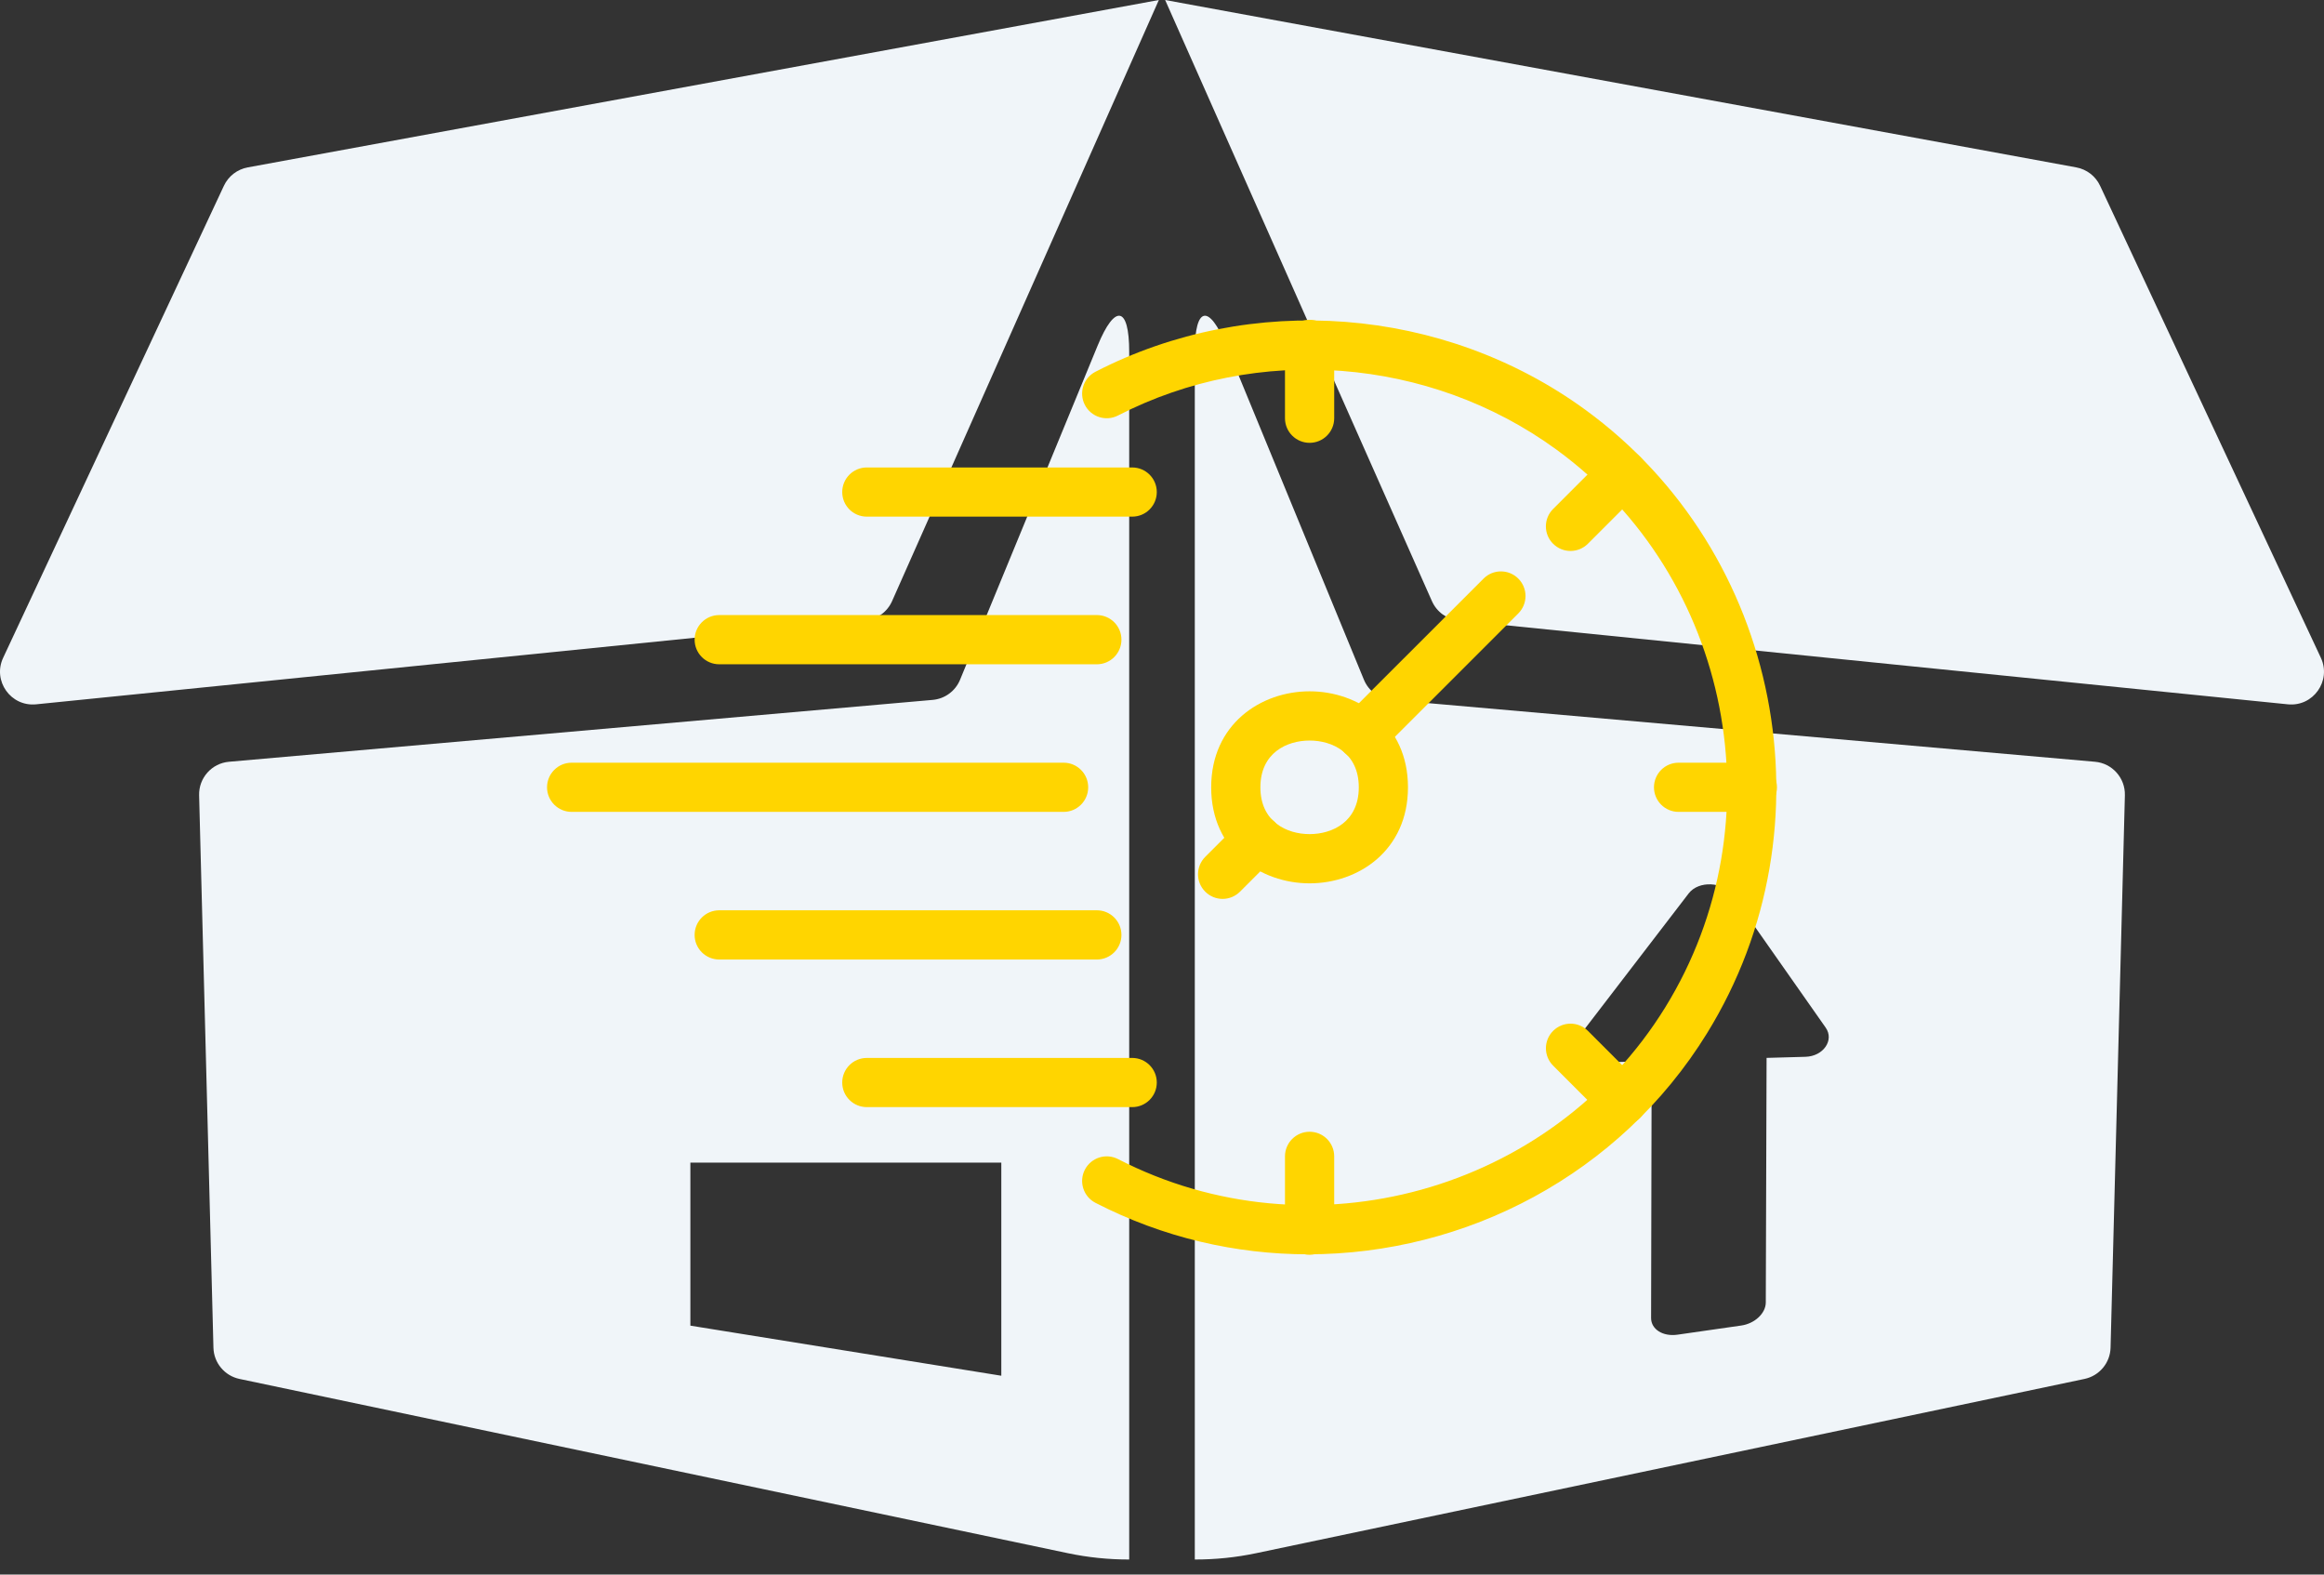 <svg width="62" height="42" viewBox="0 0 62 42" fill="none" xmlns="http://www.w3.org/2000/svg">
<rect x="0" y="0" width="62" height="42" fill="#333333" stroke="none"/>
<path d="M29.283 9.219L25.613 18.131C25.489 18.433 25.206 18.641 24.881 18.669L6.11 20.319C5.649 20.359 5.3 20.751 5.312 21.213L5.694 35.947C5.704 36.352 5.992 36.697 6.388 36.781L28.486 41.429C29.027 41.543 29.576 41.599 30.125 41.598L30.125 37.228V9.385C30.125 8.169 29.746 8.094 29.283 9.219ZM26.713 36.696L18.418 35.36V31.012H26.713V36.696ZM23.086 16.551L0.964 18.787C0.288 18.855 -0.204 18.161 0.084 17.546L5.974 4.954C6.094 4.698 6.331 4.516 6.609 4.465L30.916 0L23.798 16.036C23.67 16.323 23.399 16.52 23.086 16.551ZM55.89 20.319L37.119 18.669C36.794 18.641 36.511 18.433 36.387 18.131L32.717 9.219C32.254 8.094 31.875 8.169 31.875 9.385V37.228L31.875 41.598C32.424 41.599 32.974 41.543 33.514 41.429L55.612 36.781C56.009 36.697 56.296 36.352 56.306 35.947L56.688 21.213C56.7 20.751 56.35 20.359 55.89 20.319ZM48.165 28.189L47.129 28.218L47.108 34.742C47.107 35.03 46.815 35.305 46.452 35.357L44.753 35.601C44.364 35.657 44.047 35.458 44.048 35.156L44.063 28.303L42.878 28.336C42.301 28.352 41.936 27.889 42.23 27.507L45.05 23.832C45.317 23.483 45.973 23.516 46.23 23.883L48.706 27.411C48.94 27.745 48.644 28.176 48.165 28.189ZM61.036 18.787L38.914 16.551C38.601 16.52 38.33 16.323 38.202 16.036L31.084 0L55.391 4.465C55.669 4.516 55.906 4.698 56.026 4.954L61.916 17.545C62.204 18.161 61.712 18.855 61.036 18.787Z" fill="#F0F5F9"/>
<path d="M46.75 21.656H44.781C44.418 21.656 44.125 21.362 44.125 21C44.125 20.638 44.418 20.344 44.781 20.344H46.75C47.113 20.344 47.406 20.638 47.406 21C47.406 21.362 47.113 21.656 46.75 21.656Z" fill="#FFD500"/>
<path d="M34.896 33.457C32.973 33.457 31.03 33.014 29.225 32.084C28.903 31.918 28.776 31.522 28.942 31.2C29.108 30.878 29.505 30.751 29.826 30.917C34.974 33.569 41.386 31.792 44.425 26.871C47.471 21.936 46.196 15.4 41.522 11.992C38.136 9.524 33.545 9.168 29.826 11.083C29.505 11.249 29.108 11.123 28.942 10.8C28.776 10.478 28.902 10.082 29.225 9.916C33.381 7.774 38.51 8.173 42.295 10.931C47.52 14.74 48.946 22.044 45.541 27.56C43.211 31.336 39.103 33.457 34.896 33.457Z" fill="#FFD500"/>
<g clip-path="url(#clip0)">
<path d="M29.262 25.594H19.188C18.825 25.594 18.531 25.3 18.531 24.938C18.531 24.575 18.825 24.281 19.188 24.281H29.262C29.625 24.281 29.918 24.575 29.918 24.938C29.918 25.3 29.624 25.594 29.262 25.594Z" fill="#FFD500"/>
<path d="M29.262 17.719H19.188C18.825 17.719 18.531 17.425 18.531 17.062C18.531 16.7 18.825 16.406 19.188 16.406H29.262C29.625 16.406 29.918 16.7 29.918 17.062C29.918 17.425 29.624 17.719 29.262 17.719Z" fill="#FFD500"/>
<path d="M28.375 21.656H15.25C14.887 21.656 14.594 21.362 14.594 21C14.594 20.638 14.887 20.344 15.25 20.344H28.375C28.738 20.344 29.031 20.638 29.031 21C29.031 21.362 28.738 21.656 28.375 21.656Z" fill="#FFD500"/>
<path d="M34.938 23.562C33.633 23.562 32.312 22.682 32.312 21.001C32.312 19.32 33.633 18.44 34.938 18.44C36.242 18.44 37.562 19.32 37.562 21.001C37.562 22.682 36.242 23.562 34.938 23.562ZM34.938 19.753C34.332 19.753 33.625 20.08 33.625 21.001C33.625 21.922 34.332 22.249 34.938 22.249C35.543 22.249 36.25 21.922 36.25 21.001C36.25 20.08 35.543 19.753 34.938 19.753Z" fill="#FFD500"/>
<path d="M36.329 20.266C36.161 20.266 35.993 20.202 35.865 20.074C35.609 19.817 35.609 19.403 35.865 19.146L39.578 15.434C39.834 15.177 40.249 15.177 40.506 15.434C40.762 15.69 40.762 16.105 40.506 16.362L36.793 20.074C36.665 20.202 36.497 20.266 36.329 20.266Z" fill="#FFD500"/>
<path d="M32.617 23.977C32.449 23.977 32.281 23.912 32.153 23.784C31.897 23.528 31.897 23.113 32.153 22.856L33.081 21.928C33.338 21.671 33.753 21.671 34.009 21.928C34.266 22.184 34.266 22.599 34.009 22.856L33.081 23.784C32.953 23.912 32.785 23.977 32.617 23.977Z" fill="#FFD500"/>
<path d="M34.938 33.469C34.575 33.469 34.281 33.175 34.281 32.812V30.844C34.281 30.482 34.575 30.188 34.938 30.188C35.3 30.188 35.594 30.482 35.594 30.844V32.812C35.594 33.175 35.3 33.469 34.938 33.469Z" fill="#FFD500"/>
<path d="M43.291 30.01C43.123 30.01 42.955 29.946 42.827 29.818L41.435 28.425C41.178 28.169 41.178 27.753 41.435 27.497C41.691 27.241 42.106 27.241 42.363 27.497L43.755 28.89C44.011 29.146 44.011 29.562 43.755 29.818C43.626 29.946 43.458 30.01 43.291 30.01Z" fill="#FFD500"/>
<path d="M41.898 14.696C41.73 14.696 41.562 14.632 41.434 14.504C41.177 14.248 41.177 13.833 41.434 13.576L42.826 12.184C43.082 11.927 43.497 11.927 43.754 12.184C44.01 12.44 44.01 12.855 43.754 13.112L42.362 14.504C42.234 14.632 42.066 14.696 41.898 14.696Z" fill="#FFD500"/>
<path d="M34.938 11.812C34.575 11.812 34.281 11.518 34.281 11.156V9.188C34.281 8.825 34.575 8.531 34.938 8.531C35.3 8.531 35.594 8.825 35.594 9.188V11.156C35.594 11.518 35.3 11.812 34.938 11.812Z" fill="#FFD500"/>
<path d="M30.205 13.781H23.125C22.762 13.781 22.469 13.487 22.469 13.125C22.469 12.763 22.762 12.469 23.125 12.469H30.205C30.568 12.469 30.861 12.763 30.861 13.125C30.861 13.487 30.568 13.781 30.205 13.781Z" fill="#FFD500"/>
<path d="M30.205 29.531H23.125C22.762 29.531 22.469 29.237 22.469 28.875C22.469 28.513 22.762 28.219 23.125 28.219H30.205C30.568 28.219 30.861 28.513 30.861 28.875C30.861 29.237 30.568 29.531 30.205 29.531Z" fill="#FFD500"/>
</g>
<defs>
<clipPath id="clip0">
<rect width="31.277" height="31.277" fill="white" transform="translate(14.468 7.149)"/>
</clipPath>
</defs>
</svg>
